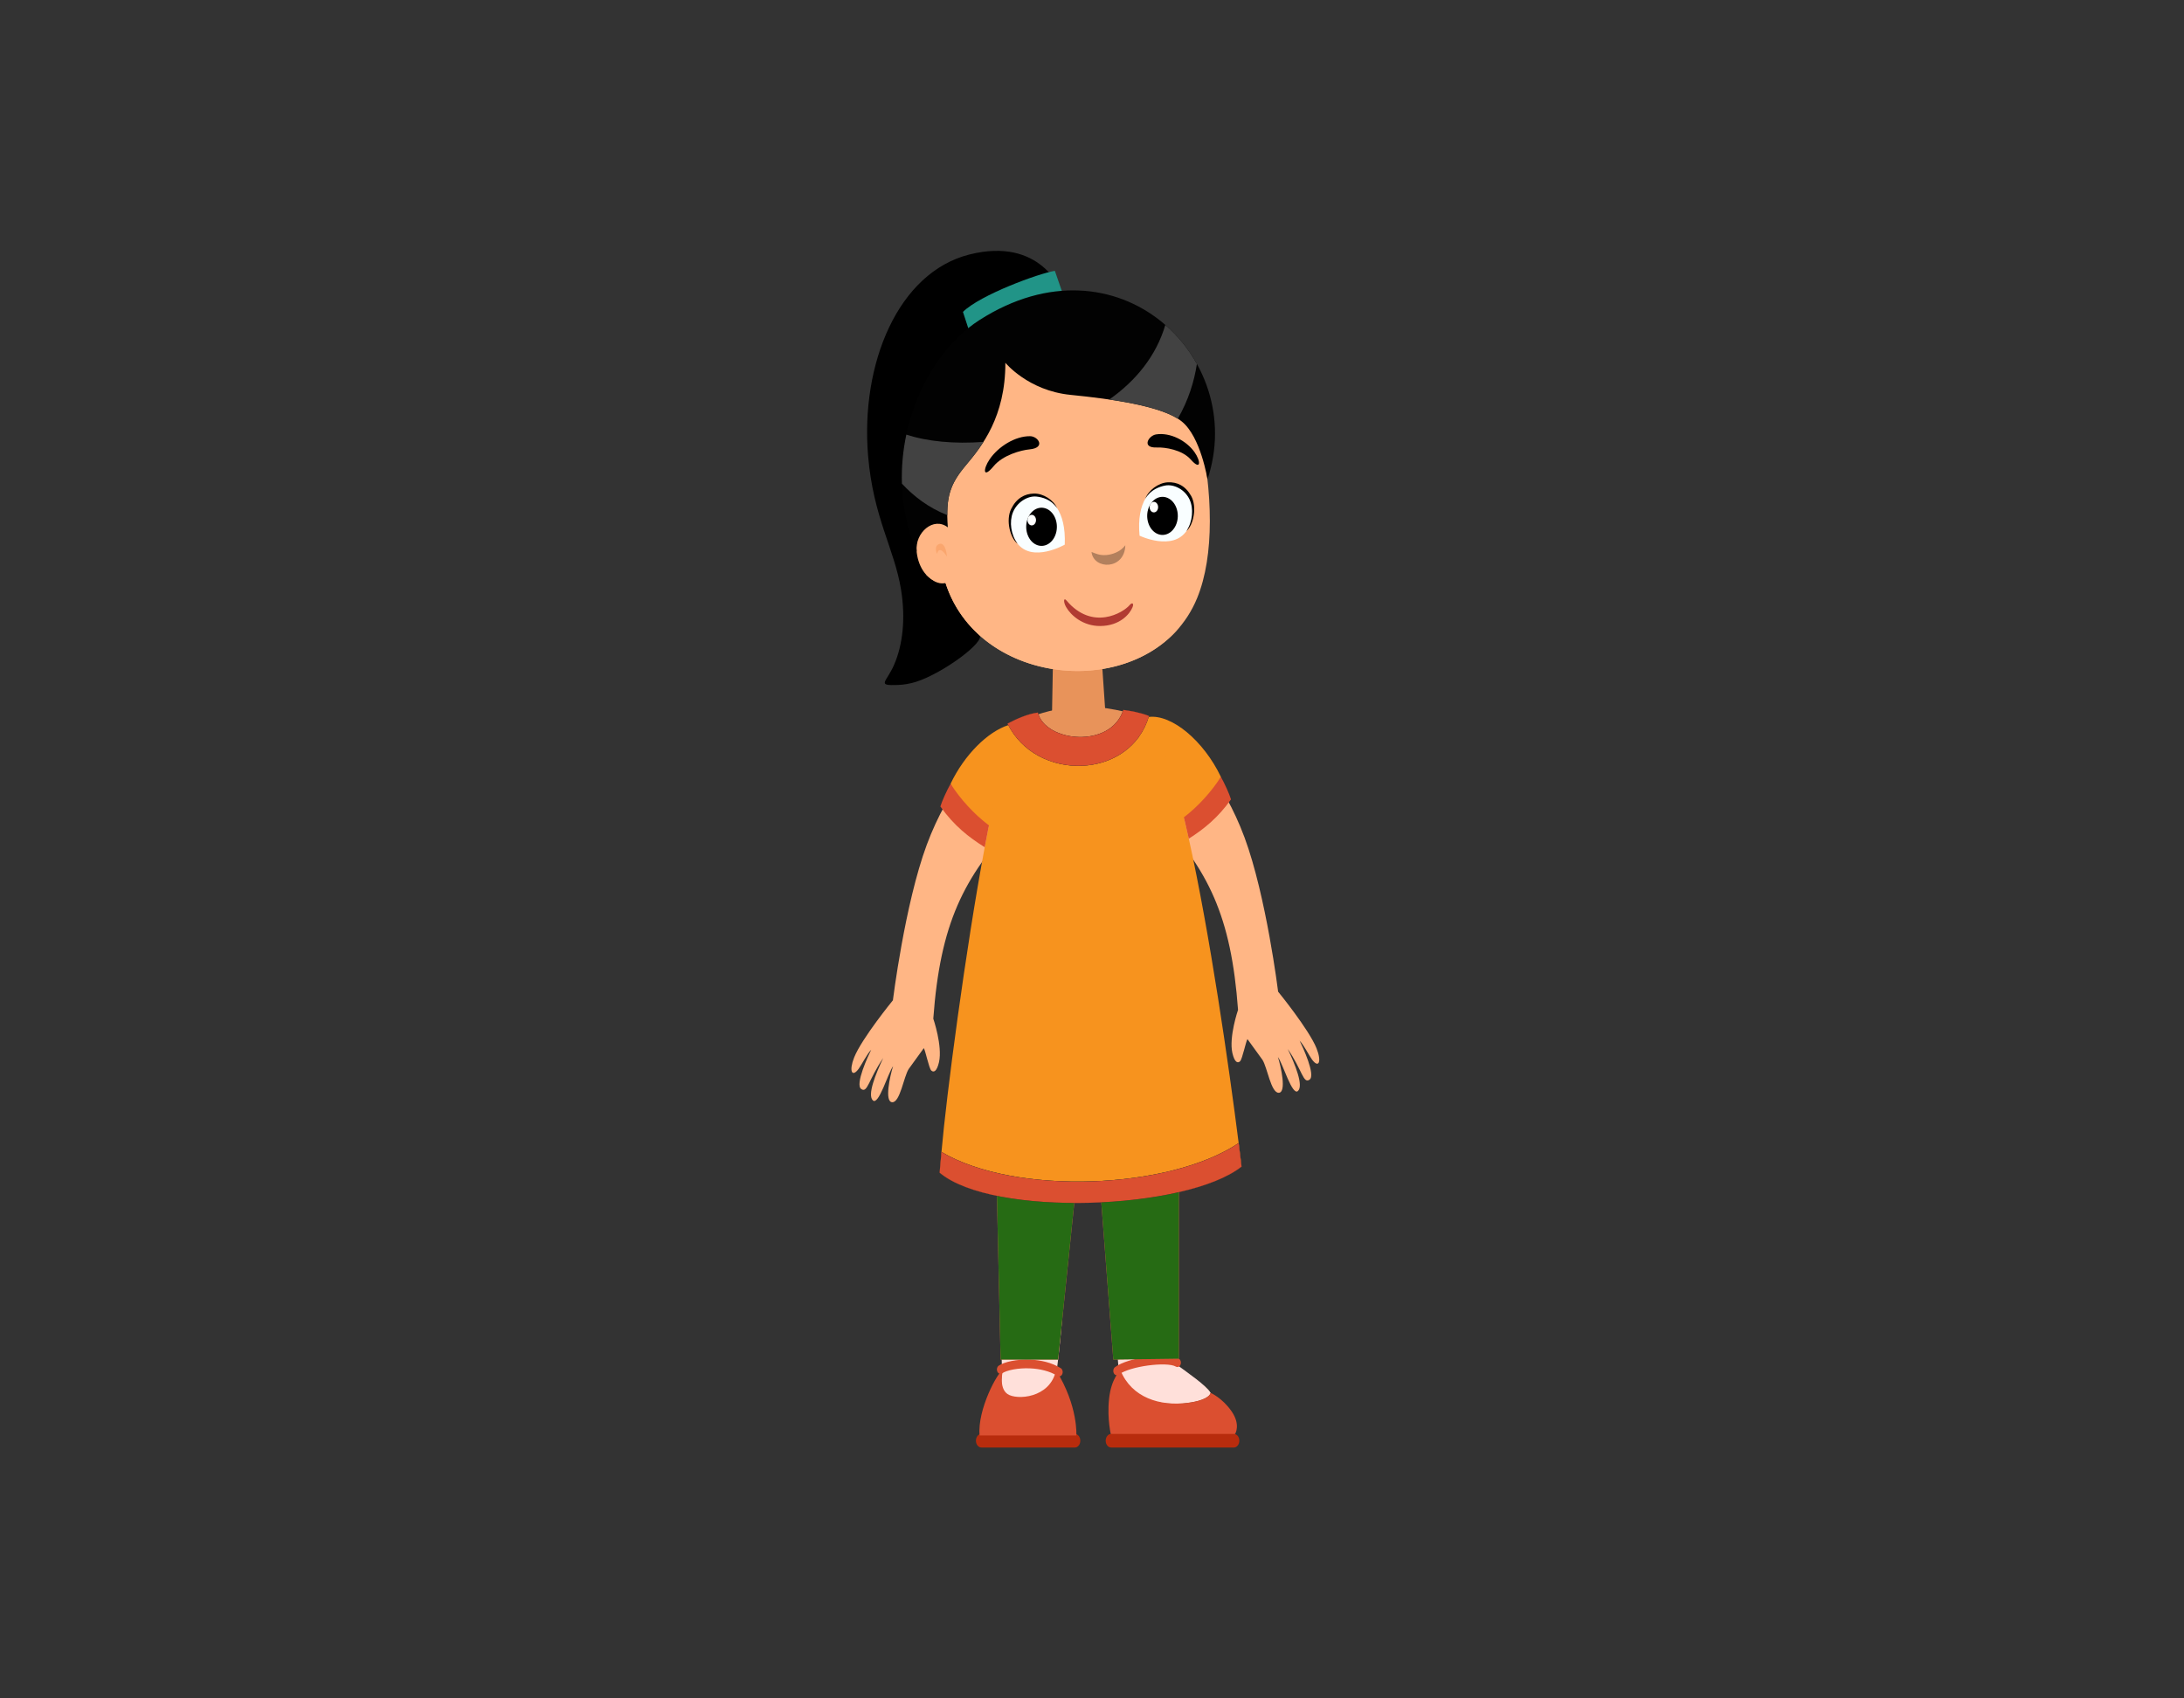 <svg width="450" height="350" viewBox="0 0 450 350" fill="none" xmlns="http://www.w3.org/2000/svg">
<rect x="0" y="0" width="450" height="350" fill="#333333" stroke="none"/>
<path fill-rule="evenodd" clip-rule="evenodd" d="M218.645 59.973C218.645 59.973 214.479 48.742 199.755 52.443C185.032 56.142 177.271 74.966 178.866 93.949C179.937 106.668 184.288 113.094 185.649 121.478C186.627 127.507 185.998 132.967 184.197 137.056C182.614 140.656 180.541 141.32 184.966 141.16C186.24 141.114 187.495 140.899 188.73 140.512C194.226 138.787 203.21 132.185 201.797 130.812C176.133 105.875 218.645 59.973 218.645 59.973Z" fill="black"/>
<path fill-rule="evenodd" clip-rule="evenodd" d="M206.656 282.364C206.656 282.364 207.321 245.806 206.794 227.433C206.267 209.06 217.954 208.722 220.607 216.098C223.26 223.473 220.493 243.275 219.524 256.018C218.556 268.76 217.587 282.364 217.587 282.364C218.662 288.89 211.175 290.502 208.352 288.707C205.53 286.912 206.656 282.364 206.656 282.364Z" fill="#FFB685"/>
<path fill-rule="evenodd" clip-rule="evenodd" d="M206.994 249.237C207.011 241.3 206.965 233.406 206.794 227.433C206.266 209.06 217.954 208.722 220.607 216.099C222.938 222.578 221.085 238.65 219.944 251.1C215.194 250.891 210.861 250.195 206.994 249.237Z" fill="#FAA66E"/>
<path fill-rule="evenodd" clip-rule="evenodd" d="M206.475 283.013C206.475 283.013 206.258 277.854 206.342 271.21C209.426 271.283 214.666 271.412 218.865 271.398C218.397 277.786 217.664 282.963 217.664 282.963C218.739 289.488 211.174 290.502 208.352 288.707C205.531 286.912 206.475 283.013 206.475 283.013Z" fill="#FFE0DA"/>
<path fill-rule="evenodd" clip-rule="evenodd" d="M202.215 295.496H221.464C222.085 295.496 222.593 296.128 222.593 296.9V296.902C222.593 297.674 222.085 298.305 221.464 298.305H202.215C201.593 298.305 201.087 297.674 201.087 296.902V296.9C201.087 296.128 201.593 295.496 202.215 295.496Z" fill="#B82C0D"/>
<path fill-rule="evenodd" clip-rule="evenodd" d="M241.784 281.035C241.784 281.035 241.118 245.807 241.646 227.433C242.173 209.061 230.486 208.723 227.833 216.098C225.179 223.473 227.947 243.276 228.915 256.019C229.884 268.761 230.853 282.364 230.853 282.364C233.175 288.074 239.047 289.805 244.645 289.108C248.055 288.684 249.354 287.677 249.425 287.028C248.422 285.406 244.378 282.949 241.784 281.035Z" fill="#FFB685"/>
<path fill-rule="evenodd" clip-rule="evenodd" d="M241.446 248.677C241.431 241.007 241.476 233.347 241.647 227.433C242.173 209.06 230.487 208.722 227.832 216.098C225.512 222.549 227.339 238.511 228.482 250.938C232.574 250.604 236.904 249.885 241.446 248.677Z" fill="#FAA66E"/>
<path fill-rule="evenodd" clip-rule="evenodd" d="M245.064 153.922C245.064 153.922 251.94 160.459 256.429 172.582C260.918 184.706 263.348 204.358 263.348 204.358C263.348 204.358 269.718 212.159 271.269 216.047C272.346 218.749 271.747 220.249 270.352 218.375C269.761 217.581 268.633 215.322 267.784 214.471C268.392 215.697 271.134 221.563 269.829 222.491C268.524 223.419 268.346 220.567 265.327 216.165C266.901 219.464 268.615 223.742 267.434 224.825C266.254 225.908 264.335 219.215 263.31 217.831C263.961 219.874 265.106 225.12 263.492 225.197C261.877 225.275 261.125 219.949 260.115 218.397L257.031 214.14C256.715 214.559 255.98 218.25 255.512 218.703C255.055 219.145 254.395 219.019 253.924 217.002C253.178 213.677 255.092 208.116 255.092 208.116C253.67 188.675 248.941 179.254 238.279 167.816C236.477 165.883 234.051 159.799 236.663 155.521C239.275 151.245 242.814 151.424 245.064 153.922Z" fill="#FFB685"/>
<path fill-rule="evenodd" clip-rule="evenodd" d="M202.406 155.298C202.406 155.298 195.474 161.888 190.949 174.109C186.423 186.329 183.976 206.139 183.976 206.139C183.976 206.139 177.554 214.003 175.991 217.921C174.905 220.646 175.51 222.158 176.915 220.268C177.51 219.468 178.648 217.191 179.504 216.331C178.89 217.569 176.127 223.482 177.442 224.417C178.757 225.352 178.938 222.477 181.98 218.041C180.394 221.367 178.666 225.679 179.856 226.77C181.045 227.862 182.98 221.115 184.013 219.719C183.357 221.779 182.203 227.068 183.831 227.145C185.458 227.224 186.216 221.855 187.236 220.291L190.343 216C190.663 216.422 191.403 220.141 191.875 220.6C192.335 221.046 193.002 220.919 193.476 218.884C194.227 215.533 192.299 209.927 192.299 209.927C193.731 190.331 198.499 180.834 209.246 169.303C211.061 167.355 213.508 161.224 210.873 156.912C208.241 152.599 204.673 152.782 202.406 155.298Z" fill="#FFB685"/>
<path fill-rule="evenodd" clip-rule="evenodd" d="M217.016 132.881L226.95 135.039L227.789 147.321L222.388 148.7L216.734 148.517L217.016 132.881Z" fill="#E8935A"/>
<path fill-rule="evenodd" clip-rule="evenodd" d="M211.865 147.975C215.803 146.313 219.596 145.752 223.257 145.589C226.311 145.452 233.582 146.713 235.89 148.103C234.254 150.745 224.662 152.687 220.782 152.687C216.901 152.687 213.169 149.563 211.865 147.975Z" fill="#E8935A"/>
<path fill-rule="evenodd" clip-rule="evenodd" d="M194.813 120.12C188.268 120.4 186.73 109.071 192.006 107.047C187.372 88.869 196.046 69.246 214.969 64.925C228.064 61.933 242.939 69.149 247.101 88.46C249.895 101.421 250.265 114.47 246.661 123.254C237.883 144.664 202.093 142.817 194.813 120.12Z" fill="#FFB685"/>
<path fill-rule="evenodd" clip-rule="evenodd" d="M194.813 120.12C193.114 120.567 191.785 119.343 190.831 118.437C192.727 119.046 194.599 118.967 196.528 117.198C202.055 138.833 232.553 142.235 243.591 128.578C231.531 144.146 201.423 140.727 194.813 120.12Z" fill="#FFB685"/>
<path fill-rule="evenodd" clip-rule="evenodd" d="M192.696 85.226C195.162 77.978 199.932 71.745 206.749 67.923C207.272 68.487 207.848 68.929 208.594 68.953C211.965 69.067 230.57 68.731 237.95 72.734C245.328 76.738 249.963 105.229 247.814 94.566C245.399 82.578 226.327 84.86 218.374 83.221C213.185 82.151 208.921 79.577 208.921 79.577C206.962 88.951 206.277 90.433 200.136 96.793C196.773 100.277 195.497 102.734 195.275 108.581C192.696 104.807 191.484 94.702 192.696 85.226Z" fill="#FFB685"/>
<path fill-rule="evenodd" clip-rule="evenodd" d="M242.265 281.089C242.265 281.089 242.194 277.307 242.116 271.576C238.202 271.611 233.47 271.619 229.678 271.594C230.138 277.881 230.526 282.721 230.526 282.721C232.848 288.43 239.047 289.804 244.645 289.108C248.055 288.684 249.355 287.678 249.425 287.027C248.422 285.406 244.859 283.001 242.265 281.089Z" fill="#FFE0DA"/>
<path fill-rule="evenodd" clip-rule="evenodd" d="M206.656 282.364C205.594 282.636 201.343 290.508 201.839 295.813H221.779C221.779 295.813 222.174 289.748 217.587 282.364C216.421 288.159 209.428 288.592 207.566 287.262C205.704 285.932 206.656 282.364 206.656 282.364Z" fill="#DB4F30"/>
<path fill-rule="evenodd" clip-rule="evenodd" d="M206.476 283.014C206.125 283.25 205.684 283.085 205.496 282.648C205.306 282.209 205.438 281.662 205.789 281.426C206.954 280.648 209.534 280.07 212.288 280.19C214.431 280.283 216.709 280.793 218.559 281.945C218.915 282.165 219.061 282.707 218.882 283.152C218.704 283.596 218.269 283.775 217.912 283.554C216.269 282.531 214.202 282.076 212.244 281.99C209.734 281.88 207.453 282.362 206.476 283.014Z" fill="#DB4F30"/>
<path fill-rule="evenodd" clip-rule="evenodd" d="M230.853 282.364C230.853 282.364 228.955 284.042 228.514 288.284C228.072 292.526 228.949 295.879 228.949 295.879L251.871 296.964L254.49 295.495C254.49 295.495 255.691 293.638 253.766 290.85C251.84 288.062 249.425 287.027 249.425 287.027C249.354 287.677 248.055 288.684 244.644 289.109C239.046 289.804 233.175 288.075 230.853 282.364Z" fill="#DB4F30"/>
<path fill-rule="evenodd" clip-rule="evenodd" d="M230.484 283.285C230.142 283.54 229.696 283.401 229.491 282.975C229.286 282.548 229.398 281.994 229.74 281.739C231.103 280.723 233.772 279.961 236.371 279.607C239.055 279.242 241.73 279.317 242.902 280C243.263 280.21 243.419 280.747 243.251 281.195C243.081 281.647 242.65 281.841 242.289 281.63C241.361 281.089 238.983 281.065 236.525 281.399C234.104 281.728 231.661 282.407 230.484 283.285Z" fill="#DB4F30"/>
<path fill-rule="evenodd" clip-rule="evenodd" d="M228.948 295.496H254.228C254.848 295.496 255.357 296.128 255.357 296.9C255.357 297.674 254.847 298.305 254.228 298.305H228.948C228.328 298.305 227.82 297.674 227.82 296.9C227.82 296.128 228.328 295.496 228.948 295.496Z" fill="#B82C0D"/>
<path fill-rule="evenodd" clip-rule="evenodd" d="M205.408 246.437L206.169 280.174H218.019L221.727 244.244L226.713 245.118L229.387 280.174L242.901 279.999V243.545L229.678 233.764L201.799 238.481L205.408 246.437Z" fill="#ED634C"/>
<path fill-rule="evenodd" clip-rule="evenodd" d="M255.819 240.415C244.433 249.378 204.58 250.899 193.6 241.662L193.985 237.401C209.228 246.425 241.059 245.124 255.222 235.566L255.819 240.415Z" fill="#DB4F30"/>
<path fill-rule="evenodd" clip-rule="evenodd" d="M207.596 149.125C209.435 148.119 211.915 147.066 213.842 146.845C215.361 152.955 228.904 154.347 231.453 146.296C232.979 146.503 234.872 146.814 236.75 147.545C232.879 160.75 213.479 161.173 207.596 149.125Z" fill="#DB4F30"/>
<path fill-rule="evenodd" clip-rule="evenodd" d="M199.828 68.627L198.41 64.275C201.931 60.784 214.024 56.333 217.347 55.814L219.002 60.595C217.243 61.863 199.828 68.627 199.828 68.627Z" fill="#219487"/>
<path opacity="0.3" fill-rule="evenodd" clip-rule="evenodd" d="M231.865 112.363C231.753 117.489 225.31 117.445 224.9 113.742C225.651 114.033 226.547 114.496 227.946 114.379C229.151 114.28 230.84 113.747 231.865 112.363Z" fill="#020100"/>
<path fill-rule="evenodd" clip-rule="evenodd" d="M193.066 114.155C193.066 114.155 192.291 112.47 193.585 112.08C194.256 111.877 194.656 112.608 194.874 113.347C195.074 114.028 195.12 114.72 195.083 114.69C195.083 114.69 194.9 114.37 194.639 114.043C194.154 113.438 193.402 112.807 193.066 114.155Z" fill="#FAA66E"/>
<path fill-rule="evenodd" clip-rule="evenodd" d="M207.15 74.76C207.15 74.76 211.84 80.506 220.571 81.373C229.301 82.241 239.595 83.694 243.514 86.872C247.431 90.05 248.791 98.79 248.791 98.79C257.172 73.767 230.326 47.711 201.826 65.947C189.211 74.018 181.068 95.191 188.87 113.663C188.465 109.737 192.383 106.394 195.292 108.677C194.835 102.445 195.71 99.792 199.072 95.805C202.272 92.01 207.172 85.901 207.15 74.76Z" fill="#020202"/>
<path fill-rule="evenodd" clip-rule="evenodd" d="M228.558 82.332C234.282 83.172 239.68 84.39 242.683 86.281C244.868 82.481 246.057 78.634 246.613 75.002C244.927 71.966 242.725 69.236 240.109 66.96C238.203 73.423 233.972 78.516 228.558 82.332ZM186.746 89.564C186.052 92.825 185.725 96.223 185.833 99.661C188.203 102.224 191.273 104.619 195.18 106.156C195.145 101.641 196.202 99.21 199.07 95.806C200.151 94.524 201.426 92.979 202.638 91.066C196.688 91.515 191.085 90.992 186.746 89.564Z" fill="#424242"/>
<path fill-rule="evenodd" clip-rule="evenodd" d="M245.35 94.697C243.559 92.673 240.044 92.147 238.344 92.215C235.127 92.343 236.643 89.766 238.197 89.522C241.128 89.064 244.429 90.804 246.116 93.166C247.448 95.031 247.486 97.11 245.35 94.697Z" fill="black"/>
<path fill-rule="evenodd" clip-rule="evenodd" d="M204.738 96.064C206.617 93.791 210.333 92.774 212.131 92.604C215.537 92.281 213.912 89.918 212.266 89.891C209.163 89.843 205.682 92.043 203.915 94.641C202.52 96.691 202.494 98.774 204.738 96.064Z" fill="black"/>
<path fill-rule="evenodd" clip-rule="evenodd" d="M233.354 125.13C232.807 126.51 230.767 128.988 226.675 129.007C223.11 129.023 220.616 126.787 219.654 125.082C219.069 124.045 219.14 123.031 219.752 123.757C225.081 130.059 231.426 126.282 232.751 124.695C233.251 124.095 233.687 124.29 233.354 125.13Z" fill="#B13B32"/>
<path fill-rule="evenodd" clip-rule="evenodd" d="M205.408 246.437L206.169 280.174H218.019L221.727 244.244L226.713 245.118L229.387 280.174L242.901 279.999V243.545L229.678 233.764L201.799 238.481L205.408 246.437Z" fill="#266B14"/>
<path d="M234.8 110.393C234.8 110.393 241.674 113.688 244.559 109.292C248.075 103.936 243.305 99.155 240.036 99.781C237.011 100.362 234.147 103.386 234.8 110.393Z" fill="#F9FEFF"/>
<path d="M245.422 102.191C244.22 100.065 242.505 99.298 240.602 99.395C238.655 99.495 236.615 101.059 235.978 102.781C237.111 100.872 238.941 100.276 240.07 100.061C241.872 99.712 244.157 100.877 245.112 102.953C245.961 104.802 245.756 107.465 244.465 109.431C245.941 108.137 246.674 104.407 245.422 102.191Z" fill="black"/>
<path d="M236.67 104.65C235.932 106.613 236.613 108.95 238.191 109.868C239.769 110.786 241.645 109.939 242.383 107.975C243.121 106.012 242.44 103.675 240.863 102.757C239.285 101.839 237.407 102.686 236.67 104.65Z" fill="black"/>
<path d="M236.955 104.046C236.75 104.59 236.938 105.24 237.377 105.493C237.814 105.748 238.335 105.513 238.54 104.969C238.746 104.423 238.556 103.776 238.118 103.521C237.68 103.266 237.16 103.502 236.955 104.046Z" fill="#FEFFFE"/>
<path d="M219.387 112.237C219.387 112.237 212.686 116.087 209.572 111.925C205.777 106.853 210.298 101.687 213.598 102.05C216.655 102.386 219.676 105.179 219.387 112.237Z" fill="#F9FEFF"/>
<path d="M208.339 104.894C209.43 102.671 211.106 101.765 213.013 101.709C214.965 101.652 217.087 103.052 217.812 104.722C216.579 102.905 214.72 102.457 213.579 102.332C211.76 102.129 209.535 103.478 208.689 105.632C207.937 107.548 208.28 110.195 209.673 112.057C208.131 110.882 207.202 107.211 208.339 104.894Z" fill="black"/>
<path d="M211.547 107.567C211.106 109.669 212.117 111.817 213.806 112.367C215.494 112.915 217.221 111.655 217.661 109.554C218.102 107.453 217.092 105.306 215.402 104.756C213.714 104.207 211.987 105.466 211.547 107.567Z" fill="black"/>
<path d="M211.739 106.908C211.616 107.49 211.897 108.087 212.365 108.239C212.834 108.391 213.313 108.042 213.435 107.459C213.557 106.876 213.277 106.279 212.808 106.128C212.34 105.976 211.862 106.324 211.739 106.908Z" fill="#FEFFFE"/>
<path fill-rule="evenodd" clip-rule="evenodd" d="M251.557 160.09C250.51 162.868 246.998 166.565 243.605 168.98C243.598 168.941 243.591 168.906 243.581 168.871C242.663 165.029 241.728 161.56 240.786 158.616C239.246 153.803 237.203 152.132 234.63 151.821C233.589 153.401 232.615 154.249 231.107 155.247C231.093 153.886 231.3 152.626 231.757 151.533C232.45 149.857 233.733 148.575 235.734 147.945C236.043 147.849 236.359 147.779 236.686 147.744C241.443 147.166 248 152.653 251.557 160.09Z" fill="#F7931E"/>
<path fill-rule="evenodd" clip-rule="evenodd" d="M216.471 156.857C213.666 155.886 211.107 154.171 209.208 151.721C209.138 151.791 211.177 153.615 211.11 153.694C209.609 155.409 206.002 161.109 204.118 170.533C204.114 170.564 204.107 170.594 204.1 170.629C200.591 168.184 196.939 164.377 195.859 161.516C198.718 155.536 203.502 150.806 207.753 149.432C209.201 148.964 210.586 148.881 211.813 149.271C213.118 149.686 214.116 150.373 214.851 151.261C216.036 152.696 216.528 154.656 216.471 156.857Z" fill="#F7931E"/>
<path fill-rule="evenodd" clip-rule="evenodd" d="M234.981 151.384C233.94 152.963 232.615 154.25 231.107 155.247C226.92 158.016 221.326 158.546 216.471 156.857C213.666 155.886 211.106 154.171 209.208 151.721C210.706 150.233 212.657 150.548 214.851 151.261C217.326 152.062 220.11 153.361 222.891 153.125C226.255 152.841 229.205 151.94 231.757 151.533C232.914 151.349 233.986 151.261 234.981 151.384Z" fill="#F7931E"/>
<path fill-rule="evenodd" clip-rule="evenodd" d="M255.741 239.746L255.738 239.75C245.447 249.777 202.198 250.827 193.761 240.564C193.799 239.754 193.873 238.691 193.986 237.401C209.23 246.426 241.06 245.122 255.221 235.567L255.291 236.123C255.453 237.409 255.608 238.621 255.741 239.746Z" fill="#F7931E"/>
<path fill-rule="evenodd" clip-rule="evenodd" d="M255.221 235.568C241.061 245.123 209.23 246.426 193.986 237.401C194.999 225.719 198.929 195.816 202.898 174.593C203.183 173.079 203.464 171.605 203.749 170.192C203.756 170.157 203.763 170.126 203.767 170.096C205.651 160.672 207.5 153.659 209.002 151.944C209.068 151.865 209.139 151.791 209.209 151.721C211.107 154.171 213.667 155.886 216.472 156.857C221.327 158.546 226.921 158.016 231.108 155.247C232.616 154.249 233.941 152.963 234.982 151.384C237.555 151.694 239.598 153.366 241.138 158.178C242.08 161.123 243.015 164.592 243.933 168.433C243.943 168.468 243.95 168.503 243.957 168.543C244.291 169.925 244.618 171.36 244.945 172.83C249.319 192.596 253.193 219.573 255.221 235.568Z" fill="#F7931E"/>
<path fill-rule="evenodd" clip-rule="evenodd" d="M255.819 240.415C244.433 249.378 204.58 250.899 193.6 241.662L193.985 237.401C209.228 246.425 241.059 245.124 255.222 235.566L255.819 240.415Z" fill="#051D28"/>
<path fill-rule="evenodd" clip-rule="evenodd" d="M207.595 149.125C209.434 148.119 211.914 147.066 213.841 146.845C215.36 152.955 228.903 154.347 231.452 146.296C232.978 146.503 234.871 146.814 236.749 147.545C232.878 160.75 213.478 161.173 207.595 149.125Z" fill="#051D28"/>
<path fill-rule="evenodd" clip-rule="evenodd" d="M253.642 164.736C250.963 168.52 248.041 170.865 244.944 172.83C244.617 171.36 244.29 169.925 243.956 168.542C243.949 168.503 243.942 168.468 243.932 168.433C246.878 166.171 249.616 163.148 251.557 160.09C252.345 161.512 253.28 163.546 253.642 164.736Z" fill="#DB4F30"/>
<path fill-rule="evenodd" clip-rule="evenodd" d="M203.766 170.096C203.762 170.126 203.755 170.157 203.748 170.192C203.463 171.605 203.182 173.079 202.897 174.593C199.638 172.563 196.566 170.161 193.757 166.197C194.122 164.999 195.065 162.951 195.859 161.516C197.863 164.675 200.711 167.794 203.766 170.096Z" fill="#DB4F30"/>
<path fill-rule="evenodd" clip-rule="evenodd" d="M255.818 240.415C244.435 249.379 204.578 250.897 193.599 241.662L193.985 237.401C209.229 246.426 241.06 245.122 255.221 235.567L255.291 236.123L255.737 239.75L255.818 240.415Z" fill="#DB4F30"/>
<path fill-rule="evenodd" clip-rule="evenodd" d="M236.75 147.542C236.729 147.612 236.711 147.678 236.687 147.744C236.272 149.095 235.695 150.307 234.981 151.384C233.941 152.963 232.615 154.249 231.107 155.247C226.92 158.016 221.327 158.545 216.472 156.857C213.666 155.885 211.107 154.17 209.208 151.72C208.663 151.02 208.175 150.255 207.753 149.432C207.697 149.332 207.644 149.231 207.595 149.126C209.437 148.12 211.915 147.065 213.842 146.847C215.361 152.954 228.903 154.345 231.452 146.295C232.981 146.501 234.872 146.816 236.75 147.542Z" fill="#DB4F30"/>
</svg>

